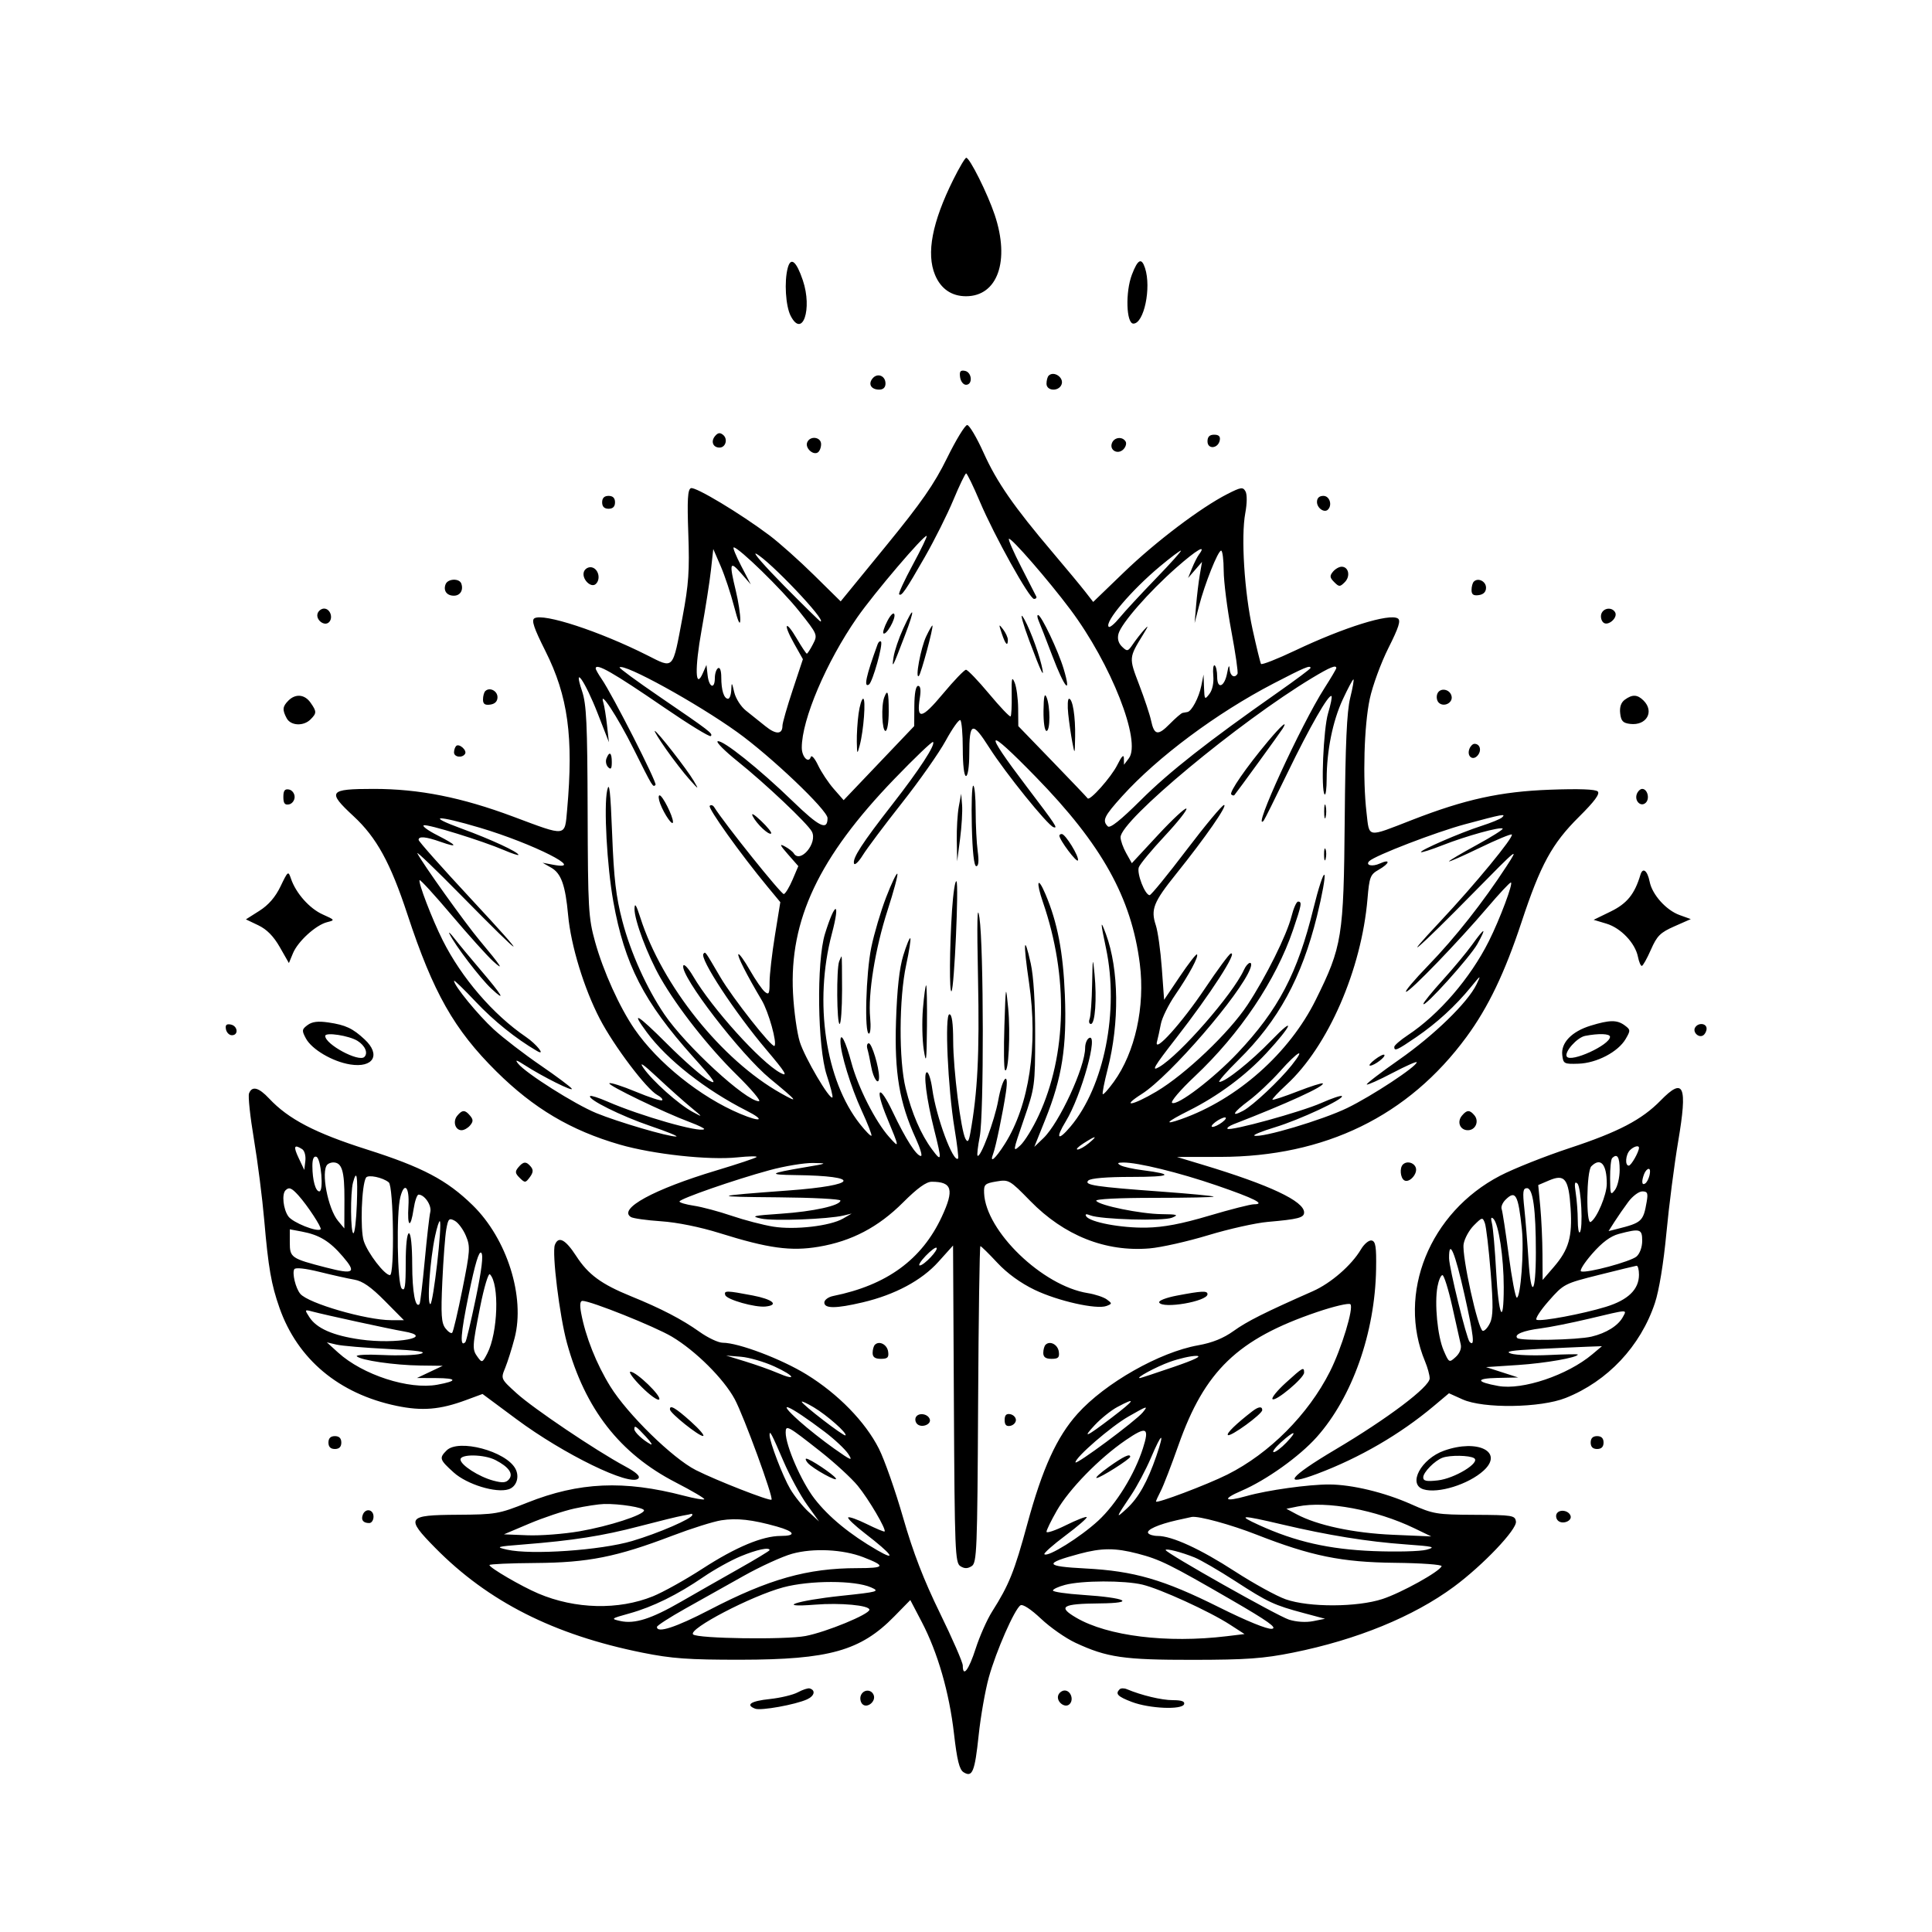 <svg xmlns="http://www.w3.org/2000/svg" width="600" height="600" viewBox="0 0 600 600" version="1.1">
	<path d="M 296.072 55.750 C 289.474 69.017, 287.612 78.742, 290.394 85.401 C 292.191 89.702, 295.536 92, 300 92 C 309.827 92, 313.705 81.002, 308.915 66.718 C 306.699 60.111, 301.156 49, 300.075 49 C 299.720 49, 297.919 52.038, 296.072 55.750 M 244.641 83.209 C 243.513 87.421, 243.983 95.067, 245.559 98.113 C 249.205 105.164, 252.339 95.988, 249.332 87.066 C 247.319 81.097, 245.588 79.673, 244.641 83.209 M 351.523 85.299 C 349.460 90.703, 349.758 100.500, 351.987 100.500 C 355.274 100.500, 357.604 89.380, 355.601 83.250 C 354.511 79.915, 353.359 80.494, 351.523 85.299 M 298.169 117.161 C 298.351 118.447, 299.175 119.500, 300 119.500 C 302.169 119.500, 301.870 115.599, 299.669 115.175 C 298.249 114.901, 297.912 115.347, 298.169 117.161 M 270.987 117.516 C 269.518 119.285, 270.538 121, 273.059 121 C 274.297 121, 275 120.314, 275 119.107 C 275 116.687, 272.498 115.695, 270.987 117.516 M 325.667 116.667 C 325.300 117.033, 325 118.158, 325 119.167 C 325 121.476, 328.807 121.666, 329.677 119.399 C 330.497 117.263, 327.269 115.064, 325.667 116.667 M 294.117 142.250 C 290.125 150.374, 286.176 156.053, 275.078 169.631 L 261.077 186.763 252.788 178.595 C 248.230 174.103, 242.025 168.567, 239 166.293 C 229.924 159.471, 215.962 151.078, 214.575 151.610 C 213.565 151.997, 213.384 155.148, 213.761 165.804 C 214.164 177.224, 213.870 181.494, 211.992 191.500 C 208.835 208.318, 209.382 207.721, 200.988 203.494 C 186.176 196.035, 168.719 190.320, 165.958 192.026 C 164.986 192.627, 165.810 195.077, 169.369 202.159 C 176.412 216.178, 178.149 228.864, 176.126 251.500 C 175.368 259.972, 176.116 259.877, 159.415 253.627 C 143.389 247.630, 130.171 245, 116.062 245 C 102.083 245, 101.497 245.788, 109.775 253.452 C 116.946 260.092, 121.243 267.921, 126.538 284 C 134.537 308.286, 141.039 319.761, 154.167 332.761 C 165.748 344.230, 177.265 351.057, 192.453 355.458 C 202.848 358.471, 220.132 360.352, 228.968 359.433 C 232.561 359.059, 235.259 359.013, 234.964 359.330 C 234.669 359.646, 229.044 361.522, 222.464 363.498 C 203.007 369.341, 191.844 375.431, 195.944 377.966 C 196.624 378.386, 200.852 378.977, 205.340 379.280 C 210.283 379.614, 217.442 381.064, 223.500 382.958 C 238.621 387.687, 245.585 388.645, 254.250 387.188 C 264.470 385.470, 272.782 381.107, 280.458 373.430 C 284.900 368.989, 287.654 367, 289.363 367 C 295.707 367, 296.406 369.437, 292.483 377.866 C 286.279 391.191, 275.416 399.119, 258.750 402.483 C 257.238 402.788, 256 403.705, 256 404.519 C 256 406.431, 259.622 406.413, 267.912 404.459 C 277.920 402.100, 286.222 397.659, 291.409 391.890 L 295.981 386.805 296.241 436.044 C 296.481 481.685, 296.628 485.363, 298.250 486.386 C 299.526 487.191, 300.474 487.191, 301.750 486.386 C 303.372 485.363, 303.519 481.690, 303.759 436.141 C 303.902 409.114, 304.222 387, 304.469 387 C 304.717 387, 307.075 389.315, 309.710 392.145 C 312.788 395.452, 316.930 398.460, 321.301 400.563 C 328.552 404.053, 340.606 406.754, 343.655 405.572 C 345.414 404.890, 345.417 404.796, 343.729 403.553 C 342.755 402.836, 340.086 401.950, 337.798 401.584 C 323.735 399.335, 306.115 382.334, 305.623 370.539 C 305.511 367.841, 305.850 367.520, 309.447 366.915 C 313.297 366.267, 313.554 366.415, 319.947 372.957 C 330.479 383.736, 343.325 388.848, 357 387.703 C 360.575 387.403, 368.765 385.563, 375.199 383.612 C 381.633 381.662, 389.958 379.799, 393.699 379.471 C 403.189 378.641, 405 378.170, 405 376.532 C 405 373.026, 394.315 368.002, 373.500 361.720 L 365.500 359.306 379 359.285 C 411.500 359.234, 437.410 346.598, 455.451 322 C 462.205 312.792, 467.311 302.135, 472.530 286.356 C 478.437 268.495, 481.985 261.996, 490.371 253.675 C 495.198 248.886, 496.935 246.535, 496.195 245.795 C 495.504 245.104, 490.358 244.917, 481.320 245.254 C 465.989 245.826, 455.011 248.230, 438.609 254.610 C 424.307 260.172, 425.312 260.332, 424.384 252.349 C 423.161 241.831, 423.630 225.313, 425.385 217.072 C 426.255 212.986, 428.863 205.868, 431.182 201.253 C 434.419 194.809, 435.095 192.677, 434.098 192.060 C 431.459 190.429, 417.355 194.833, 402.266 202.001 C 396.638 204.674, 391.847 206.555, 391.619 206.181 C 391.392 205.806, 390.216 201, 389.007 195.500 C 386.444 183.845, 385.368 166.715, 386.735 159.349 C 387.300 156.305, 387.326 153.547, 386.799 152.606 C 386.006 151.188, 385.392 151.275, 381.204 153.407 C 372.930 157.618, 358.905 168.226, 349.061 177.718 L 339.501 186.937 337.001 183.722 C 335.625 181.954, 331.125 176.529, 327 171.666 C 314.813 157.300, 309.584 149.761, 305.468 140.622 C 303.332 135.880, 301.038 132, 300.369 132 C 299.700 132, 296.887 136.613, 294.117 142.250 M 222.047 135.444 C 220.677 137.094, 221.430 139, 223.452 139 C 225.363 139, 226.119 136.343, 224.573 135.061 C 223.612 134.263, 222.943 134.364, 222.047 135.444 M 375 137.073 C 375 139.636, 378.310 139.345, 378.812 136.739 C 379.043 135.539, 378.504 135, 377.073 135 C 375.642 135, 375 135.642, 375 137.073 M 250.666 137.427 C 250.013 139.129, 252.471 141.445, 253.956 140.527 C 254.530 140.172, 255 139.009, 255 137.941 C 255 135.649, 251.508 135.235, 250.666 137.427 M 345.323 137.601 C 344.470 139.823, 347.134 141.294, 348.868 139.560 C 349.621 138.807, 349.932 137.699, 349.559 137.096 C 348.553 135.468, 346.026 135.769, 345.323 137.601 M 296.072 155.275 C 294.187 159.799, 290.195 167.775, 287.201 173 C 281.224 183.432, 279.950 185.284, 279.240 184.573 C 278.979 184.312, 280.871 180.204, 283.444 175.444 C 286.018 170.685, 287.972 166.639, 287.787 166.454 C 287.140 165.807, 271.454 184.213, 266.167 191.824 C 256.614 205.575, 249 223.469, 249 232.171 C 249 235.054, 251.093 237.222, 251.807 235.079 C 252.041 234.377, 253.052 235.535, 254.053 237.652 C 255.054 239.768, 257.252 243.075, 258.937 245 L 262.001 248.500 272.957 237 L 283.913 225.500 283.957 219.250 C 283.984 215.303, 284.416 213, 285.128 213 C 285.870 213, 286.052 214.281, 285.660 216.750 C 284.557 223.687, 286.218 223.392, 292.825 215.475 C 296.255 211.364, 299.484 208, 300 208 C 300.516 208, 303.742 211.360, 307.169 215.467 C 310.596 219.573, 313.602 222.731, 313.850 222.483 C 314.098 222.236, 314.252 219.213, 314.193 215.766 C 314.105 210.578, 314.264 209.930, 315.116 212 C 315.683 213.375, 316.168 216.975, 316.195 220 L 316.244 225.500 326.872 236.489 C 332.717 242.533, 337.619 247.677, 337.765 247.921 C 338.365 248.923, 345.117 241.342, 346.985 237.568 C 348.342 234.826, 349.009 234.152, 349.031 235.500 L 349.064 237.500 350.576 235.500 C 354.532 230.270, 345.065 206.189, 332.407 189.284 C 325.574 180.159, 313.913 166.753, 313.322 167.344 C 313.076 167.591, 314.811 171.552, 317.178 176.147 C 319.545 180.741, 321.636 184.838, 321.824 185.250 C 322.013 185.662, 321.698 186, 321.126 186 C 319.702 186, 308.827 166.464, 304.287 155.750 C 302.248 150.938, 300.337 147.011, 300.040 147.025 C 299.743 147.039, 297.958 150.752, 296.072 155.275 M 187 156 C 187 157.333, 187.667 158, 189 158 C 190.333 158, 191 157.333, 191 156 C 191 154.667, 190.333 154, 189 154 C 187.667 154, 187 154.667, 187 156 M 409 155.893 C 409 157.792, 411.283 159.384, 412.402 158.264 C 413.837 156.830, 412.907 154, 411 154 C 409.704 154, 409 154.667, 409 155.893 M 230.183 175.750 L 233.174 181.500 230.114 178 C 226.642 174.029, 226.419 174.799, 228.520 183.500 C 229.317 186.800, 229.937 190.850, 229.899 192.500 C 229.852 194.489, 229.203 193.081, 227.974 188.323 C 226.953 184.376, 225.082 178.751, 223.815 175.823 L 221.512 170.500 220.797 177 C 220.403 180.575, 219.095 188.961, 217.889 195.635 C 215.706 207.724, 215.911 214.434, 218.299 209 L 219.397 206.500 219.762 209.750 C 220.185 213.520, 222 214.176, 222 210.559 C 222 209.216, 222.450 207.840, 223 207.500 C 223.593 207.133, 224 208.296, 224 210.359 C 224 214.384, 224.830 217, 226.107 217 C 226.598 217, 227.046 215.762, 227.102 214.250 C 227.196 211.747, 227.278 211.812, 228.024 214.984 C 228.479 216.921, 230.100 219.459, 231.672 220.699 C 233.227 221.926, 235.951 224.104, 237.724 225.540 C 240.991 228.186, 243 228.121, 243 225.369 C 243 224.537, 244.428 219.550, 246.173 214.286 L 249.347 204.717 246.576 199.789 C 243.059 193.530, 243.909 192.282, 247.507 198.421 C 248.983 200.940, 250.361 203, 250.569 203 C 250.778 203, 251.633 201.677, 252.469 200.059 C 253.974 197.149, 253.930 197.043, 248.176 189.802 C 242.821 183.064, 229.419 170, 227.860 170 C 227.493 170, 228.538 172.588, 230.183 175.750 M 365.335 176.280 C 356.802 183.798, 348.189 193.644, 347.353 196.835 C 346.951 198.368, 347.331 199.741, 348.460 200.835 C 350.068 202.392, 350.286 202.342, 351.839 200.054 C 352.753 198.709, 354.332 196.684, 355.348 195.554 C 356.760 193.985, 356.688 194.327, 355.044 197 C 350.547 204.314, 350.554 204.217, 353.777 212.646 C 355.428 216.966, 357.089 221.957, 357.467 223.739 C 358.447 228.358, 359.586 228.575, 363.261 224.841 C 365.042 223.032, 366.837 221.483, 367.250 221.401 C 367.663 221.318, 368.342 221.194, 368.759 221.125 C 370.075 220.908, 372.340 216.639, 373.069 213 L 373.770 209.500 373.917 213.500 C 374.057 217.307, 374.138 217.403, 375.598 215.500 C 376.528 214.288, 377 212.056, 376.798 209.834 C 376.614 207.818, 376.809 206.382, 377.232 206.643 C 377.654 206.904, 378 208.479, 378 210.142 C 378 214.265, 380.316 213.358, 381.118 208.921 C 381.513 206.738, 381.784 206.314, 381.868 207.750 C 381.995 209.921, 383.421 210.794, 384.317 209.250 C 384.557 208.838, 383.698 202.875, 382.409 196 C 381.119 189.125, 380.050 180.688, 380.032 177.250 C 380.015 173.813, 379.655 171, 379.233 171 C 378.257 171, 374.153 181.287, 372.367 188.207 L 371.002 193.500 371.463 188 C 371.716 184.975, 372.233 180.700, 372.611 178.500 L 373.298 174.500 371.133 177 L 368.968 179.500 370.179 176.500 C 370.846 174.850, 371.817 172.927, 372.338 172.226 C 374.848 168.849, 371.702 170.670, 365.335 176.280 M 243.483 181.890 C 249.524 188.001, 254.617 193, 254.801 193 C 256.932 193, 238.972 174.081, 234.843 171.975 C 233.554 171.318, 237.442 175.780, 243.483 181.890 M 360.302 175.839 C 351.376 183.282, 342.915 193.248, 344.323 194.657 C 344.650 194.984, 346.158 193.732, 347.674 191.876 C 349.190 190.019, 354.240 184.563, 358.896 179.750 C 363.552 174.938, 367.079 171, 366.733 171 C 366.387 171, 363.493 173.177, 360.302 175.839 M 181.360 177.504 C 180.510 179.720, 183.561 182.839, 185.087 181.313 C 186.643 179.757, 185.807 176.587, 183.735 176.188 C 182.778 176.003, 181.709 176.595, 181.360 177.504 M 413.958 177.550 C 412.896 178.831, 412.961 179.390, 414.336 180.764 C 415.877 182.305, 416.121 182.307, 417.637 180.792 C 419.454 178.974, 418.844 176, 416.654 176 C 415.879 176, 414.666 176.698, 413.958 177.550 M 138.380 181.452 C 137.617 183.441, 138.747 185, 140.952 185 C 142.918 185, 143.979 183.283, 143.269 181.250 C 142.668 179.526, 139.062 179.675, 138.380 181.452 M 457.701 180.632 C 457.316 181.018, 457 182.190, 457 183.236 C 457 184.638, 457.593 185.055, 459.250 184.820 C 460.721 184.611, 461.500 183.812, 461.500 182.514 C 461.500 180.530, 459.028 179.306, 457.701 180.632 M 98.666 190.427 C 97.904 192.414, 100.731 194.669, 102.175 193.225 C 103.556 191.844, 102.522 189, 100.638 189 C 99.855 189, 98.968 189.642, 98.666 190.427 M 497.336 190.567 C 497.005 191.429, 497.247 192.647, 497.874 193.274 C 499.282 194.682, 502.616 191.806, 501.559 190.096 C 500.561 188.481, 498.028 188.764, 497.336 190.567 M 275.587 192.843 C 274.633 194.682, 274.075 196.408, 274.346 196.680 C 275.154 197.488, 278.225 192.174, 277.755 190.782 C 277.510 190.057, 276.568 190.953, 275.587 192.843 M 280.457 195.313 C 279.119 198.235, 277.790 202.172, 277.503 204.063 C 276.916 207.923, 277.159 207.458, 281.057 197.250 C 284.294 188.772, 283.954 187.674, 280.457 195.313 M 319.663 199 C 323.395 209.009, 324.640 211.481, 323.441 206.498 C 322.265 201.612, 319.106 193.525, 317.560 191.440 C 316.768 190.373, 317.715 193.775, 319.663 199 M 322.548 192.750 C 322.968 193.713, 324.896 198.662, 326.833 203.750 C 330.637 213.741, 332.869 216.292, 330.334 207.750 C 328.678 202.172, 323.372 191, 322.379 191 C 322.053 191, 322.129 191.787, 322.548 192.750 M 287.646 197.616 C 285.952 201.169, 284.118 211.047, 285.363 209.913 C 286.028 209.307, 289.964 194.686, 289.576 194.263 C 289.456 194.132, 288.588 195.641, 287.646 197.616 M 311.112 196.750 C 312.244 200.143, 313 200.921, 313 198.691 C 313 197.971, 312.331 196.509, 311.514 195.441 C 310.154 193.665, 310.120 193.777, 311.112 196.750 M 272.540 200.107 C 268.945 209.988, 268.162 213.636, 269.861 212.586 C 270.981 211.894, 274.323 199.990, 273.600 199.267 C 273.296 198.963, 272.819 199.341, 272.540 200.107 M 185 207.596 C 185 207.923, 185.825 209.386, 186.833 210.846 C 190.200 215.722, 204.166 243.167, 203.579 243.754 C 202.758 244.575, 202.802 244.647, 196.730 232.500 C 191.748 222.535, 185.945 213.682, 187.380 218.238 C 187.681 219.194, 188.193 222.344, 188.516 225.238 L 189.104 230.500 185.643 221.627 C 181.705 211.530, 177.865 206.005, 180.748 214.583 C 182.140 218.727, 182.415 224.609, 182.496 252 C 182.586 282.335, 182.740 285.033, 184.812 292.500 C 187.338 301.605, 192.417 312.839, 197.054 319.578 C 204.283 330.086, 217.534 340.718, 229.847 345.892 C 236.399 348.646, 237.825 347.965, 231.847 344.938 C 219.082 338.474, 207.186 329.123, 200.884 320.600 C 195.748 313.655, 197.802 314.838, 207.250 324.268 C 212.338 329.346, 218.070 334.377, 219.989 335.448 C 222.895 337.070, 222.091 335.848, 215.185 328.146 C 199.939 311.142, 193.962 299.493, 190.469 279.975 C 188.498 268.965, 187.479 250.415, 188.570 245.423 C 189.224 242.430, 189.588 245.649, 190.105 259 C 190.642 272.889, 191.299 278.474, 193.288 286.070 C 195.845 295.837, 200.850 306.947, 206.320 315 C 213.008 324.845, 231.664 342, 235.683 342 C 236.487 342, 233.364 338.288, 228.742 333.750 C 220.007 325.174, 210.438 313.004, 205.115 303.700 C 201.116 296.711, 196.985 285.707, 197.054 282.227 C 197.093 280.232, 197.583 280.984, 198.877 285.028 C 205.616 306.082, 224.118 329.194, 242.500 339.520 C 248.290 342.773, 247.824 342.139, 239.200 335.034 C 229.963 327.425, 211.176 302.972, 212.202 299.895 C 212.428 299.217, 213.798 300.685, 215.246 303.157 C 221.086 313.122, 236.254 329.920, 242.371 333.197 C 244.873 334.538, 243.969 333.049, 238.001 326 C 228.153 314.368, 217.128 297.538, 218.475 296.192 C 219.121 295.546, 218.786 295.080, 223.728 303.500 C 227.517 309.956, 239.794 325.539, 240.520 324.813 C 241.406 323.927, 238.701 314.227, 236.564 310.627 C 231.865 302.711, 228.869 296.798, 229.325 296.341 C 229.578 296.088, 231.186 298.330, 232.899 301.323 C 234.612 304.317, 236.685 307.323, 237.506 308.005 C 238.791 309.072, 239 308.653, 239 305.009 C 239 302.679, 239.750 296.138, 240.667 290.474 L 242.334 280.176 238.330 275.338 C 229.968 265.233, 219.746 250.921, 220.413 250.253 C 220.796 249.871, 221.422 250.061, 221.804 250.676 C 224.948 255.730, 242.701 277.885, 243.429 277.663 C 243.941 277.508, 245.161 275.491, 246.142 273.182 L 247.925 268.984 244.712 265.324 C 242.190 262.450, 241.972 261.916, 243.694 262.837 C 244.901 263.483, 246.165 264.458, 246.503 265.005 C 248.545 268.309, 254.005 261.736, 252.123 258.241 C 250.763 255.715, 237.689 243.346, 229.130 236.486 C 225.076 233.238, 222.265 230.412, 222.882 230.206 C 224.434 229.689, 235.780 238.754, 246.174 248.816 C 254.461 256.838, 257 258.069, 257 254.064 C 257 251.612, 239.384 234.847, 228.934 227.355 C 216.317 218.308, 193.766 205.900, 192.409 207.258 C 192.203 207.464, 197.764 211.547, 204.767 216.330 C 220.597 227.141, 221.499 227.835, 220.735 228.599 C 220.394 228.939, 213.902 224.960, 206.308 219.756 C 190.340 208.813, 185 205.766, 185 207.596 M 395.465 212.284 C 377.829 221.452, 359.523 235.082, 348.524 247.237 C 342.873 253.481, 342.228 254.828, 344.029 256.629 C 344.735 257.335, 347.956 254.778, 354.279 248.491 C 363.154 239.668, 374.953 230.391, 396.750 215.100 C 402.387 211.146, 407 207.705, 407 207.455 C 407 206.476, 405.138 207.255, 395.465 212.284 M 407.492 210.547 C 384.789 224.218, 348 254.802, 348 260.004 C 348 261.013, 348.788 263.241, 349.750 264.955 L 351.500 268.072 359.651 259.286 C 364.134 254.454, 368.090 250.781, 368.441 251.124 C 368.793 251.467, 365.767 255.292, 361.716 259.624 C 357.666 263.956, 354.046 268.329, 353.672 269.341 C 352.972 271.238, 355.595 278, 357.031 278 C 357.473 278, 362.618 271.700, 368.465 264 C 374.311 256.300, 379.563 250, 380.135 250 C 381.349 250, 374.306 260.137, 365.294 271.361 C 358.194 280.204, 357.320 282.409, 358.954 287.360 C 359.583 289.266, 360.419 295.253, 360.812 300.663 L 361.526 310.500 366.418 303.238 C 369.108 299.244, 371.498 296.165, 371.728 296.395 C 372.339 297.006, 369.285 302.691, 364.956 309 C 362.881 312.025, 360.883 316.075, 360.517 318 C 360.150 319.925, 359.609 322.400, 359.313 323.500 C 358.259 327.422, 367.051 317.676, 374.199 307 C 378.066 301.225, 381.672 296.335, 382.212 296.134 C 384.604 295.244, 375.919 308.702, 365.294 322.352 C 358.324 331.305, 357.400 332.880, 360.013 331.352 C 366.405 327.615, 382.829 308.800, 386.290 301.250 C 387.498 298.614, 389.239 298.180, 388.294 300.750 C 385.401 308.624, 363.321 334.190, 354.656 339.700 C 347.846 344.030, 351.686 343.414, 359.151 338.980 C 368.150 333.634, 381.695 320.744, 387.426 312.073 C 393.125 303.450, 399.627 290.368, 401.079 284.602 C 401.716 282.071, 402.634 280, 403.119 280 C 404.411 280, 404.250 280.916, 401.569 288.798 C 396.255 304.422, 385.070 321.082, 371.026 334.294 C 366.592 338.465, 363.440 342.154, 364.009 342.506 C 365.631 343.508, 376.866 334.945, 384.378 326.982 C 397.039 313.561, 402.965 302.258, 407.908 282.105 C 409.445 275.837, 410.977 271.153, 411.312 271.696 C 411.648 272.239, 410.609 277.995, 409.003 284.487 C 404.261 303.663, 396.991 316.992, 384.650 329.139 C 380.816 332.913, 378.134 336, 378.690 336 C 380.567 336, 388.463 329.690, 394.862 323.076 C 402.580 315.099, 401.272 318.432, 393.309 327.033 C 386.835 334.026, 378.308 340.357, 369.250 344.896 C 362.167 348.446, 361.159 349.561, 366.847 347.554 C 384.246 341.415, 400.394 327.100, 408.603 310.538 C 416.825 293.950, 417.297 291.012, 417.615 254.500 C 417.819 230.998, 418.271 220.973, 419.315 216.750 C 420.097 213.588, 420.548 211, 420.316 211 C 420.084 211, 418.588 213.813, 416.992 217.250 C 413.882 223.943, 412.020 233.161, 412.008 241.917 C 412.003 244.896, 411.723 247.056, 411.383 246.717 C 410.180 245.513, 410.990 226.351, 412.450 221.501 C 413.262 218.802, 413.741 216.408, 413.515 216.181 C 412.703 215.369, 406.749 225.749, 399.855 239.996 C 395.997 247.969, 392.651 254.682, 392.420 254.913 C 388.621 258.712, 404.052 225.065, 411.307 213.731 C 413.338 210.557, 415 207.745, 415 207.481 C 415 206.397, 413.083 207.180, 407.492 210.547 M 150.701 214.632 C 150.316 215.018, 150 216.190, 150 217.236 C 150 218.638, 150.593 219.055, 152.250 218.820 C 153.721 218.611, 154.500 217.812, 154.500 216.514 C 154.500 214.530, 152.028 213.306, 150.701 214.632 M 446.364 215.493 C 446.018 216.396, 446.214 217.614, 446.800 218.200 C 448.324 219.724, 451.210 218.331, 450.812 216.265 C 450.369 213.963, 447.165 213.407, 446.364 215.493 M 274.607 216.582 C 273.619 219.156, 273.915 227, 275 227 C 275.556 227, 276 224.333, 276 221 C 276 214.849, 275.672 213.807, 274.607 216.582 M 324.070 220.750 C 324.030 224.297, 324.433 227, 325 227 C 326.206 227, 326.206 219.307, 325 216.500 C 324.393 215.086, 324.120 216.332, 324.070 220.750 M 89.571 217.571 C 87.729 219.414, 87.629 220.438, 89.035 223.066 C 90.288 225.406, 94.256 225.601, 96.429 223.429 C 98.381 221.476, 98.382 220.991, 96.443 218.223 C 94.621 215.621, 91.790 215.353, 89.571 217.571 M 504.605 217.299 C 503.423 218.164, 502.941 219.586, 503.164 221.549 C 503.436 223.941, 504.033 224.561, 506.310 224.822 C 511.343 225.399, 513.847 220.990, 510.429 217.571 C 508.517 215.660, 506.948 215.586, 504.605 217.299 M 266.636 221.640 C 266.286 224.191, 266.041 228.129, 266.090 230.390 C 266.177 234.337, 266.212 234.381, 266.987 231.500 C 268.220 226.918, 268.956 217, 268.064 217 C 267.628 217, 266.986 219.088, 266.636 221.640 M 331.750 221.750 C 332.027 224.363, 332.597 228.300, 333.017 230.500 C 333.767 234.426, 333.783 234.396, 333.890 228.875 C 334.014 222.550, 333.129 217, 331.998 217 C 331.584 217, 331.472 219.137, 331.750 221.750 M 293.687 230.043 C 291.617 233.829, 285.500 242.531, 280.094 249.381 C 274.687 256.232, 269.219 263.528, 267.941 265.595 C 266.663 267.663, 265.442 268.825, 265.226 268.179 C 264.686 266.557, 267.750 261.827, 277.142 249.788 C 285.474 239.107, 290.591 231.258, 289.763 230.429 C 289.498 230.165, 284.089 235.336, 277.741 241.920 C 254.310 266.223, 245.097 285.703, 246.277 308.451 C 246.564 313.978, 247.512 320.783, 248.386 323.574 C 249.910 328.446, 257.670 341.663, 258.512 340.822 C 258.736 340.597, 257.951 337.508, 256.768 333.957 C 253.869 325.255, 253.529 298.632, 256.206 290 C 259.389 279.738, 261.055 279.738, 258.338 290 C 252.724 311.204, 256.329 335.527, 267.102 349.129 C 268.829 351.309, 270.416 352.918, 270.629 352.705 C 270.842 352.491, 269.478 348.983, 267.597 344.909 C 264.267 337.693, 261 327.045, 261 323.406 C 261 320.187, 262.607 323.298, 264.401 329.987 C 266.458 337.658, 271.845 348.282, 276.110 353.078 C 279.412 356.790, 279.389 356.572, 275.494 347.194 C 271.561 337.724, 272.944 336.260, 277.255 345.329 C 281.273 353.782, 284.616 359, 286.013 359 C 286.495 359, 285.782 356.580, 284.428 353.623 C 279.308 342.440, 277.742 333.160, 278.267 317.114 C 278.592 307.154, 279.309 300.662, 280.518 296.729 C 281.493 293.555, 282.478 291.145, 282.707 291.374 C 282.937 291.603, 282.360 295.325, 281.426 299.645 C 279.185 310.011, 279.105 329.254, 281.266 338 C 283.196 345.811, 285.992 352.286, 289.446 356.944 C 292.497 361.058, 292.557 360.531, 290.134 350.910 C 287.710 341.282, 286.663 333, 287.872 333 C 288.389 333, 289.135 335.343, 289.529 338.208 C 290.720 346.870, 296.063 361.271, 297.538 359.795 C 297.746 359.588, 297.249 355.386, 296.434 350.459 C 294.363 337.944, 293.336 315, 294.846 315 C 295.623 315, 296.006 317.692, 296.018 323.250 C 296.038 332.184, 298.424 351.148, 299.848 353.692 C 300.529 354.910, 300.865 354.502, 301.337 351.882 C 303.620 339.221, 304.212 327.386, 303.735 304 C 303.361 285.636, 303.484 280.319, 304.177 285 C 305.512 294.027, 305.580 346.204, 304.266 353 C 303.680 356.025, 303.375 358.681, 303.586 358.902 C 304.460 359.815, 308.876 348.018, 310.008 341.750 C 311.325 334.455, 313.431 332.249, 312.394 339.250 C 311.487 345.376, 309.244 356.207, 308.458 358.250 C 307.193 361.544, 309.043 360.002, 312.057 355.250 C 319.646 343.286, 322.443 324.630, 319.571 305.135 C 317.710 292.498, 317.973 289.600, 320.108 299.225 C 320.984 303.172, 321.493 311.437, 321.482 321.500 C 321.465 337.187, 321.395 337.700, 317.937 347.732 C 314.485 357.746, 314.462 357.916, 316.849 355.732 C 318.191 354.504, 320.751 350.350, 322.538 346.500 C 331.338 327.545, 331.838 303.281, 323.903 280.218 C 321.680 273.756, 322.204 271.886, 324.637 277.596 C 328.392 286.407, 330.172 295.621, 330.705 309 C 331.345 325.077, 329.839 334.691, 324.663 347.582 L 321.216 356.167 324.027 353.474 C 328.991 348.719, 337 331.388, 337 325.402 C 337 324.146, 337.521 322.796, 338.157 322.403 C 341.353 320.428, 335.835 340.317, 330.986 348.250 C 327.684 353.653, 328.517 354.551, 332.472 349.851 C 342.917 337.437, 347.596 313.919, 343.483 294.500 C 341.706 286.114, 341.708 285.321, 343.489 290.167 C 347.492 301.053, 347.692 317.648, 343.992 332.030 C 342.946 336.096, 342.262 339.595, 342.472 339.805 C 342.681 340.015, 344.221 338.297, 345.894 335.988 C 352.523 326.836, 355.661 312.614, 353.981 299.328 C 351.386 278.805, 342.215 262.330, 321.651 241.250 C 305.984 225.190, 305.093 226.193, 318.887 244.361 C 327.956 256.305, 328.675 257.394, 327.156 256.880 C 325.325 256.260, 312.257 240.072, 307.263 232.237 C 301.932 223.872, 301.038 224.160, 301.015 234.250 C 301.007 238.073, 300.566 241, 300 241 C 299.412 241, 299 237.520, 299 232.559 C 299 227.916, 298.652 223.903, 298.226 223.639 C 297.800 223.376, 295.757 226.258, 293.687 230.043 M 393.763 230.250 C 387.044 238.282, 381.691 246.024, 382.380 246.714 C 382.721 247.054, 383.160 247.146, 383.355 246.917 C 384.268 245.845, 397.697 227.352, 398.363 226.250 C 400.071 223.422, 397.882 225.326, 393.763 230.250 M 206.911 232.758 C 209.133 235.925, 212.357 240.087, 214.076 242.008 C 217.051 245.330, 217.117 245.354, 215.449 242.500 C 213.384 238.968, 204.043 227, 203.350 227 C 203.087 227, 204.690 229.591, 206.911 232.758 M 141.658 231.675 C 141.296 232.037, 141 232.933, 141 233.667 C 141 235.156, 143.578 235.492, 144.430 234.113 C 145.111 233.012, 142.562 230.771, 141.658 231.675 M 456.336 232.567 C 455.448 234.882, 457.413 236.412, 458.928 234.586 C 460.210 233.043, 459.629 231, 457.910 231 C 457.375 231, 456.667 231.705, 456.336 232.567 M 188.336 235.567 C 188.005 236.429, 188.244 237.644, 188.867 238.267 C 189.711 239.111, 190 238.711, 190 236.700 C 190 233.691, 189.251 233.182, 188.336 235.567 M 301.807 256.498 C 302.006 264.585, 302.495 269, 303.193 269 C 303.901 269, 304.053 267.406, 303.636 264.360 C 303.286 261.809, 303 256.184, 303 251.860 C 303 247.537, 302.663 243.999, 302.250 243.998 C 301.837 243.997, 301.638 249.622, 301.807 256.498 M 88 247.500 C 88 249.482, 88.439 250.062, 89.750 249.810 C 90.713 249.624, 91.500 248.585, 91.500 247.500 C 91.500 246.415, 90.713 245.376, 89.750 245.190 C 88.439 244.938, 88 245.518, 88 247.500 M 508.336 246.567 C 507.502 248.739, 509.618 250.782, 511.133 249.267 C 512.413 247.987, 511.620 245, 510 245 C 509.415 245, 508.667 245.705, 508.336 246.567 M 205.038 249.600 C 206.317 252.963, 209 256.794, 209 255.256 C 209 253.464, 205.743 247, 204.840 247 C 204.405 247, 204.494 248.170, 205.038 249.600 M 297.761 250.500 C 297.355 252.700, 297.074 257.425, 297.138 261 L 297.253 267.500 298.161 260.500 C 298.660 256.650, 298.941 251.925, 298.784 250 L 298.500 246.500 297.761 250.500 M 411.232 252 C 411.232 253.925, 411.438 254.713, 411.689 253.750 C 411.941 252.787, 411.941 251.213, 411.689 250.250 C 411.438 249.287, 411.232 250.075, 411.232 252 M 233.782 253.511 C 235.041 255.963, 238.831 259.502, 239.491 258.842 C 239.755 258.579, 238.345 256.819, 236.360 254.932 C 234.135 252.817, 233.145 252.272, 233.782 253.511 M 455 255.972 C 445.937 258.407, 426.952 265.715, 425.239 267.428 C 423.941 268.726, 426.170 269.244, 428.496 268.184 C 431.923 266.622, 431.656 268.120, 428.152 270.113 C 425.553 271.591, 425.265 272.341, 424.691 279.113 C 422.825 301.134, 412.455 324.952, 399.556 336.842 C 396.966 339.229, 394.998 341.331, 395.181 341.514 C 395.364 341.697, 398.861 340.544, 402.952 338.952 C 407.044 337.361, 410.573 336.240, 410.795 336.462 C 411.597 337.263, 399.552 342.776, 383.111 349.132 C 381.798 349.640, 380.944 350.278, 381.215 350.548 C 382.045 351.378, 404.135 345.301, 410.374 342.527 C 413.605 341.091, 416.464 340.130, 416.727 340.393 C 417.577 341.244, 403.630 347.751, 395.967 350.079 C 391.872 351.323, 388.990 352.497, 389.563 352.688 C 391.838 353.446, 410.711 347.827, 418.372 344.110 C 426.031 340.394, 439.940 331.235, 439.981 329.880 C 439.992 329.539, 436.594 331.045, 432.430 333.227 C 428.267 335.409, 424.681 337.014, 424.461 336.795 C 424.242 336.575, 428.776 333.098, 434.538 329.068 C 445.392 321.476, 455.820 311.334, 458.534 305.730 C 460.018 302.665, 459.931 302.704, 456.835 306.500 C 452.004 312.420, 446.211 317.730, 439.805 322.108 C 433.843 326.182, 433 326.557, 433 325.133 C 433 324.656, 434.889 323.016, 437.198 321.487 C 446.864 315.091, 456.589 303.818, 462.365 292.313 C 465.781 285.511, 470.102 273.982, 469.205 274.065 C 468.817 274.101, 465.575 277.567, 462 281.768 C 452.860 292.508, 437.904 308, 436.676 308 C 436.109 308, 439.241 304.288, 443.637 299.750 C 451.911 291.208, 460.559 280.239, 467.879 269 C 471.892 262.838, 471.367 263.258, 457.806 277.057 C 440.338 294.832, 433.964 300.335, 447.334 286.098 C 458.036 274.702, 470.226 259.892, 469.501 259.167 C 469.248 258.915, 464.757 260.779, 459.521 263.311 C 454.284 265.843, 450 267.732, 450 267.509 C 450 267.287, 453.850 265.006, 458.555 262.441 C 463.261 259.876, 466.911 257.577, 466.666 257.333 C 465.998 256.665, 455.358 259.601, 448.077 262.463 C 444.544 263.851, 441.496 264.830, 441.304 264.638 C 440.795 264.129, 453.580 258.576, 460 256.518 C 463.025 255.548, 465.928 254.359, 466.450 253.877 C 467.818 252.614, 466.812 252.798, 455 255.972 M 143.500 257.385 C 152.369 260.622, 161 264.617, 161 265.485 C 161 265.729, 159.022 265.081, 156.605 264.045 C 149.777 261.118, 132.861 255.879, 131.617 256.305 C 131.002 256.516, 132.863 257.891, 135.750 259.361 C 142.050 262.568, 142.523 263.448, 136.874 261.456 C 132.218 259.813, 130 259.611, 130 260.830 C 130 261.286, 137.289 269.498, 146.198 279.080 C 165.020 299.322, 163.675 298.858, 143.189 278.042 C 135.318 270.044, 129.209 264.175, 129.614 265 C 131.064 267.958, 144.393 286.608, 148.910 292 C 155.664 300.062, 156.838 301.876, 153.116 298.500 C 151.297 296.850, 145.515 290.424, 140.267 284.221 C 135.019 278.017, 130.545 273.122, 130.323 273.343 C 129.761 273.906, 134.201 285.480, 137.494 292.035 C 143.363 303.719, 153.159 315.094, 163.298 322 C 166.688 324.309, 169.660 328.091, 166.739 326.378 C 160.129 322.503, 153.350 317.054, 147.739 311.106 C 144.033 307.177, 141 304.248, 141 304.597 C 141 306.098, 148.496 315.253, 153.379 319.716 C 156.300 322.385, 162.789 327.377, 167.801 330.809 C 172.813 334.242, 177.202 337.518, 177.555 338.089 C 178.268 339.243, 168.463 334.346, 163 330.821 C 160.363 329.119, 159.847 328.996, 160.906 330.321 C 163.299 333.316, 178.499 342.935, 185.164 345.673 C 191.956 348.463, 207.511 353.027, 209.993 352.958 C 210.822 352.935, 207.206 351.458, 201.957 349.675 C 192.926 346.607, 182.330 341.337, 183.280 340.387 C 183.520 340.146, 185.918 340.909, 188.608 342.082 C 198.934 346.582, 217.463 351.870, 218.671 350.662 C 218.877 350.457, 216.897 349.487, 214.272 348.506 C 206.186 345.486, 188.647 337.020, 189.242 336.424 C 189.552 336.115, 193.248 337.294, 197.455 339.045 C 201.662 340.797, 205.344 341.990, 205.637 341.696 C 205.931 341.402, 205.275 340.682, 204.178 340.096 C 200.822 338.299, 190.691 324.900, 186.282 316.425 C 181.372 306.988, 177.298 293.662, 176.437 284.226 C 175.587 274.898, 174.278 271.230, 171.169 269.457 L 168.500 267.935 171.750 268.547 C 182.599 270.590, 165.541 261.962, 149.040 257.060 C 135.483 253.032, 132.117 253.230, 143.500 257.385 M 329 259.521 C 329 260.849, 334.462 268.113, 334.769 267.193 C 335.166 266.002, 330.889 259.031, 329.750 259.012 C 329.337 259.006, 329 259.235, 329 259.521 M 411.195 265.500 C 411.215 267.150, 411.439 267.704, 411.693 266.731 C 411.947 265.758, 411.930 264.408, 411.656 263.731 C 411.382 263.054, 411.175 263.850, 411.195 265.500 M 87.124 275.268 C 85.518 278.606, 83.392 281.064, 80.558 282.861 L 76.368 285.518 80.221 287.359 C 82.862 288.621, 84.962 290.755, 86.897 294.144 L 89.721 299.088 90.984 296.039 C 92.515 292.342, 98.095 287.265, 101.593 286.387 C 104.083 285.762, 104.047 285.701, 100.208 283.982 C 96.125 282.154, 91.900 277.398, 90.378 272.917 C 89.521 270.394, 89.444 270.450, 87.124 275.268 M 509.444 271.687 C 507.652 277.684, 505.285 280.605, 500.210 283.080 L 494.919 285.659 498.886 286.848 C 503.368 288.191, 507.825 292.875, 508.678 297.140 C 508.993 298.713, 509.531 299.989, 509.875 299.976 C 510.219 299.963, 511.491 297.697, 512.702 294.941 C 514.600 290.622, 515.609 289.618, 519.997 287.681 L 525.089 285.434 521.594 284.170 C 517.443 282.669, 513.121 277.856, 512.318 273.840 C 511.613 270.314, 510.176 269.238, 509.444 271.687 M 275.187 278.682 C 273.531 282.982, 271.462 289.969, 270.588 294.208 C 268.914 302.335, 268.401 321, 269.853 321 C 270.322 321, 270.497 318.815, 270.240 316.145 C 269.519 308.639, 271.780 294.644, 275.646 282.685 C 277.577 276.711, 278.941 271.608, 278.677 271.344 C 278.414 271.080, 276.843 274.382, 275.187 278.682 M 295.659 282.704 C 294.886 294.378, 294.798 308.536, 295.502 307.831 C 296.355 306.978, 297.815 274.550, 297.039 273.704 C 296.637 273.266, 296.016 277.316, 295.659 282.704 M 139.581 290 C 141.315 293.568, 149.112 303.786, 152.553 307 C 157.419 311.545, 156.026 309.153, 149.056 300.999 C 146 297.423, 142.454 293.148, 141.176 291.499 C 139.898 289.849, 139.180 289.175, 139.581 290 M 457.219 293.345 C 455.503 295.734, 451.377 300.693, 448.050 304.364 C 444.722 308.036, 442.018 311.368, 442.041 311.770 C 442.122 313.233, 456.565 297.213, 458.814 293.165 C 461.801 287.788, 461.157 287.861, 457.219 293.345 M 260.607 298.582 C 259.732 300.863, 259.858 318, 260.750 318 C 261.163 317.999, 261.505 313.274, 261.512 307.500 C 261.519 301.725, 261.454 297, 261.369 297 C 261.284 297, 260.941 297.712, 260.607 298.582 M 339.168 305.668 C 339.076 310.711, 338.727 315.548, 338.393 316.418 C 338.059 317.288, 338.241 318, 338.796 318 C 340.097 318, 340.663 310.180, 339.918 302.500 C 339.382 296.971, 339.323 297.219, 339.168 305.668 M 286.626 313.250 C 286.291 317.238, 286.407 322.975, 286.883 326 C 287.634 330.759, 287.767 329.783, 287.875 318.750 C 287.944 311.738, 287.828 306, 287.617 306 C 287.407 306, 286.961 309.262, 286.626 313.250 M 311.927 318.500 C 311.692 325.650, 311.773 331.863, 312.106 332.306 C 313.187 333.744, 313.854 320.708, 313.094 313 C 312.364 305.600, 312.349 305.673, 311.927 318.500 M 95.527 318.337 C 93.730 319.669, 93.682 320.037, 94.991 322.482 C 96.821 325.902, 103.277 329.701, 108.745 330.575 C 115.956 331.728, 118.363 327.578, 113.250 322.809 C 109.554 319.362, 107.330 318.319, 102 317.536 C 98.767 317.061, 96.944 317.286, 95.527 318.337 M 493.951 318.541 C 488.115 320.340, 484.738 323.842, 485.174 327.646 C 485.484 330.362, 485.728 330.492, 490.222 330.341 C 495.885 330.149, 502.506 326.684, 504.850 322.684 C 506.412 320.018, 506.397 319.792, 504.559 318.434 C 502.195 316.688, 499.889 316.711, 493.951 318.541 M 70.173 319.659 C 70.368 320.672, 71.196 321.500, 72.014 321.500 C 74.157 321.500, 73.848 318.594, 71.659 318.173 C 70.323 317.916, 69.916 318.323, 70.173 319.659 M 526.446 319.087 C 525.573 320.499, 527.501 322.427, 528.913 321.554 C 529.511 321.184, 530 320.234, 530 319.441 C 530 317.757, 527.426 317.501, 526.446 319.087 M 101 321.717 C 101 324.348, 111.451 329.949, 113.164 328.236 C 114.377 327.023, 113.392 324.726, 111.024 323.247 C 108.402 321.610, 101 320.480, 101 321.717 M 492.270 321.703 C 489.776 322.185, 485.727 326.749, 486.575 328.121 C 487.799 330.102, 500 324.526, 500 321.986 C 500 321.006, 496.535 320.879, 492.270 321.703 M 269.379 325.750 C 269.662 326.712, 270.193 329.192, 270.560 331.261 C 271.240 335.095, 273 337.433, 273 334.502 C 273 331.400, 270.755 324, 269.814 324 C 269.292 324, 269.097 324.788, 269.379 325.750 M 397.515 332.711 C 394.773 335.792, 390.398 339.904, 387.792 341.850 C 382.939 345.473, 382.040 347.119, 386.102 344.945 C 389.099 343.342, 397.419 335.521, 401.178 330.775 C 405.741 325.013, 403.145 326.386, 397.515 332.711 M 426.985 329.046 C 425.618 330.096, 424.950 330.951, 425.500 330.946 C 426.823 330.933, 430.478 328.144, 429.912 327.579 C 429.669 327.336, 428.352 327.996, 426.985 329.046 M 199.823 331.663 C 202.621 335.705, 210.753 342.967, 215.121 345.322 C 218.404 347.093, 218.387 347.051, 214.500 343.839 C 212.300 342.022, 207.605 337.827, 204.067 334.517 C 199.733 330.463, 198.349 329.532, 199.823 331.663 M 77.336 339.566 C 77.006 340.427, 77.692 346.839, 78.861 353.816 C 80.030 360.792, 81.472 372.125, 82.067 379 C 83.340 393.717, 84.241 398.891, 86.799 406.169 C 92.402 422.110, 105.249 432.866, 123.144 436.597 C 131.092 438.254, 136.635 437.798, 144.676 434.825 L 149.853 432.911 160.405 440.746 C 175.074 451.638, 195.706 461.694, 198.221 459.179 C 198.936 458.464, 197.636 457.269, 194.026 455.321 C 184.997 450.451, 165.681 437.441, 160.483 432.730 C 155.502 428.214, 155.501 428.211, 156.875 424.856 C 157.631 423.010, 158.949 418.837, 159.804 415.583 C 163.164 402.793, 157.484 384.756, 146.806 374.309 C 138.796 366.472, 131.204 362.469, 113.924 356.976 C 97.843 351.864, 89.568 347.547, 83.563 341.136 C 80.333 337.687, 78.258 337.164, 77.336 339.566 M 515.711 341.784 C 509.905 347.730, 502.604 351.548, 487.528 356.521 C 479.844 359.055, 470.098 362.929, 465.870 365.129 C 443.962 376.526, 433.766 401.751, 442.560 422.797 C 443.352 424.693, 444 427.066, 444 428.071 C 444 430.694, 430.946 440.542, 414.717 450.164 C 400.242 458.746, 397.884 461.909, 409.112 457.682 C 422.265 452.732, 434.843 445.421, 445.246 436.681 L 449.993 432.693 454.220 434.597 C 460.667 437.500, 478.417 437.252, 486.225 434.150 C 499.253 428.974, 509.474 418.100, 513.947 404.659 C 515.244 400.763, 516.632 392.304, 517.519 382.893 C 518.317 374.427, 519.963 361.636, 521.176 354.468 C 524.118 337.084, 522.950 334.371, 515.711 341.784 M 142.011 346.487 C 140.543 348.256, 141.355 351, 143.346 351 C 144.121 351, 145.315 350.325, 146 349.500 C 146.993 348.303, 146.993 347.697, 146 346.500 C 144.435 344.614, 143.567 344.611, 142.011 346.487 M 454.011 346.487 C 452.387 348.444, 453.435 351, 455.862 351 C 458.227 351, 459.441 348.237, 457.895 346.373 C 456.435 344.615, 455.543 344.641, 454.011 346.487 M 377.441 348.468 C 376.374 349.276, 375.976 349.951, 376.559 349.968 C 377.141 349.986, 378.491 349.339, 379.559 348.532 C 380.626 347.724, 381.024 347.049, 380.441 347.032 C 379.859 347.014, 378.509 347.661, 377.441 348.468 M 336.500 355.068 C 334.850 356.125, 334.013 356.992, 334.639 356.995 C 335.266 356.998, 336.841 356.115, 338.139 355.033 C 341.112 352.556, 340.397 352.572, 336.500 355.068 M 92.766 359.666 L 94.500 363.333 94.830 360.525 C 95.015 358.951, 94.576 357.347, 93.830 356.874 C 91.314 355.279, 91.036 356.008, 92.766 359.666 M 506.200 357.200 C 504.832 358.568, 504.574 362, 505.839 362 C 506.566 362, 509 357.729, 509 356.453 C 509 355.581, 507.389 356.011, 506.200 357.200 M 97.014 362.167 C 97.031 366.508, 97.992 370, 99.169 370 C 100.588 370, 99.710 359.726, 98.250 359.245 C 97.416 358.970, 97.005 359.943, 97.014 362.167 M 500.667 359.667 C 500.300 360.033, 500.014 362.846, 500.032 365.917 C 500.061 371.044, 500.184 371.341, 501.532 369.559 C 502.339 368.491, 503 365.679, 503 363.309 C 503 359.280, 502.240 358.094, 500.667 359.667 M 101.667 361.667 C 99.607 363.726, 101.817 375.361, 104.992 379.170 L 106.933 381.500 106.967 372.450 C 106.999 363.627, 106.196 361, 103.467 361 C 102.843 361, 102.033 361.300, 101.667 361.667 M 160.958 362.550 C 159.894 363.833, 159.969 364.394, 161.397 365.800 C 163.021 367.401, 163.205 367.388, 164.544 365.582 C 165.598 364.161, 165.680 363.319, 164.861 362.332 C 163.425 360.602, 162.534 360.651, 160.958 362.550 M 239 363.410 C 228.219 366.335, 211.062 372.301, 211.027 373.136 C 211.012 373.487, 213.029 374.077, 215.509 374.449 C 217.989 374.821, 223.259 376.227, 227.220 377.575 C 231.181 378.922, 236.997 380.439, 240.145 380.946 C 246.836 382.024, 257.828 380.751, 261.823 378.436 L 264.500 376.885 262 377.485 C 257.202 378.635, 240.251 379.269, 236.391 378.441 C 233.005 377.716, 233.799 377.520, 242.500 376.933 C 252.592 376.251, 261 374.392, 261 372.842 C 261 372.379, 252.338 371.928, 241.750 371.840 C 220.579 371.664, 220.845 371.485, 244.919 369.710 C 266.625 368.110, 267.900 365.183, 247 364.932 C 238.343 364.828, 238.846 364.384, 249.690 362.559 C 257.036 361.322, 257.203 361.240, 252.500 361.174 C 249.750 361.135, 243.675 362.141, 239 363.410 M 348 361.900 C 348.825 362.361, 351.867 363.039, 354.759 363.405 C 364.978 364.700, 363.728 365.500, 351.487 365.500 C 343.643 365.500, 338.687 365.913, 337.975 366.625 C 336.564 368.036, 340.116 368.570, 361 370.093 C 369.525 370.714, 376.687 371.398, 376.917 371.611 C 377.146 371.825, 368.907 372, 358.608 372 C 347.429 372, 340.112 372.372, 340.452 372.922 C 341.337 374.354, 354.240 376.993, 360.697 377.063 C 365.670 377.118, 366.142 377.275, 364 378.161 C 361.285 379.283, 341.797 378.723, 338.586 377.431 C 337.322 376.922, 336.896 377.023, 337.333 377.730 C 338.468 379.566, 348.169 381.396, 356 381.251 C 361.367 381.152, 366.907 380.102, 375.483 377.556 C 382.073 375.600, 388.351 374, 389.433 374 C 393.182 374, 389.545 372.167, 377.765 368.119 C 366.168 364.134, 353.240 360.971, 348.792 361.030 C 347.026 361.054, 346.844 361.253, 348 361.900 M 435.667 361.667 C 434.617 362.717, 434.888 365.813, 436.096 366.559 C 437.652 367.521, 440.393 364.466, 439.668 362.578 C 439.050 360.966, 436.865 360.468, 435.667 361.667 M 494.200 362.200 C 492.688 363.712, 492.509 380.422, 494.014 379.491 C 495.961 378.288, 499 371.053, 499 367.622 C 499 361.513, 497.069 359.331, 494.200 362.200 M 510.607 364.582 C 509.736 366.852, 509.859 368.205, 510.879 367.575 C 512.066 366.841, 513.018 363, 512.013 363 C 511.574 363, 510.941 363.712, 510.607 364.582 M 109.630 367.250 C 108.764 370.482, 108.859 383.001, 109.750 382.993 C 110.162 382.990, 110.645 378.940, 110.821 373.993 C 111.142 365.036, 110.777 362.971, 109.630 367.250 M 113.668 365.728 C 112.293 367.953, 111.807 381.886, 112.981 385.442 C 114.224 389.209, 119.449 396, 121.104 396 C 122.571 396, 122.227 368.433, 120.744 367.203 C 118.885 365.660, 114.301 364.704, 113.668 365.728 M 481.107 366.579 L 477.713 368.024 478.349 374.762 C 478.699 378.468, 479.006 385.100, 479.030 389.500 L 479.075 397.500 482.525 393.500 C 487.202 388.076, 488.336 384.139, 487.769 375.295 C 487.179 366.102, 485.962 364.511, 481.107 366.579 M 489.359 370.500 C 489.699 372.700, 489.983 376.488, 489.989 378.917 C 489.995 381.346, 490.275 383.059, 490.610 382.723 C 491.687 381.647, 491.060 368.657, 489.879 367.559 C 489.034 366.773, 488.899 367.532, 489.359 370.500 M 88.667 369.667 C 87.467 370.866, 87.967 375.508, 89.537 377.749 C 90.888 379.678, 98.582 382.752, 99.574 381.759 C 100.033 381.301, 95.454 374.318, 92.683 371.250 C 90.545 368.882, 89.760 368.573, 88.667 369.667 M 124.329 371.750 C 123.049 376.711, 123.376 398.776, 124.750 400.150 C 125.750 401.150, 126 399.560, 126 392.200 C 126 386.733, 126.406 383, 127 383 C 127.597 383, 128.006 386.927, 128.015 392.750 C 128.029 401.245, 129.005 406.484, 130.292 404.971 C 130.513 404.712, 131.238 398.650, 131.904 391.500 C 132.571 384.350, 133.347 377.552, 133.630 376.394 C 134.125 374.366, 131.853 371, 129.990 371 C 129.513 371, 128.819 373.025, 128.448 375.500 C 127.504 381.794, 126.430 381.126, 126.843 374.501 C 127.209 368.620, 125.592 366.851, 124.329 371.750 M 473.392 375.250 C 473.764 378.688, 474.347 385.914, 474.689 391.309 C 475.464 403.556, 476.967 402.039, 476.976 389 C 476.985 375.577, 476.078 369, 474.218 369 C 472.969 369, 472.829 370.055, 473.392 375.250 M 505.683 373.250 C 504.353 375.038, 502.430 377.811, 501.410 379.414 L 499.555 382.329 502.233 381.656 C 509.868 379.740, 510.342 379.305, 511.388 373.250 C 511.861 370.515, 511.645 370, 510.026 370 C 508.968 370, 507.013 371.462, 505.683 373.250 M 467.514 372.629 C 466.618 373.525, 466.094 374.804, 466.350 375.471 C 466.606 376.138, 467.598 382.605, 468.555 389.842 C 469.511 397.079, 470.639 403, 471.061 403 C 472.246 403, 473.333 388.457, 472.642 381.849 C 471.502 370.939, 470.680 369.462, 467.514 372.629 M 138.594 381.782 C 138.233 383.827, 137.681 391.125, 137.367 398 C 136.898 408.274, 137.067 410.856, 138.317 412.498 C 139.153 413.598, 140.103 414.230, 140.429 413.904 C 140.755 413.579, 142.188 407.488, 143.613 400.370 C 146.020 388.353, 146.097 387.168, 144.687 383.794 C 143.852 381.796, 142.288 379.689, 141.210 379.113 C 139.464 378.178, 139.180 378.468, 138.594 381.782 M 457.727 380.545 C 456.254 382.019, 454.819 384.636, 454.539 386.362 C 453.947 390.012, 459.026 413.025, 460.487 413.308 C 461.029 413.414, 462.039 412.319, 462.731 410.876 C 463.714 408.824, 463.757 405.374, 462.928 395.036 C 462.345 387.766, 461.540 380.930, 461.137 379.843 C 460.439 377.955, 460.287 377.986, 457.727 380.545 M 463.349 380 C 463.691 381.375, 464.271 388.029, 464.639 394.786 C 465.407 408.877, 467 412.222, 467 399.743 C 467 390.492, 465.419 380.050, 463.783 378.500 C 463.051 377.806, 462.918 378.265, 463.349 380 M 135.129 383.833 C 133.526 391.310, 132.563 405, 133.640 405 C 134.538 405, 137.401 380.067, 136.595 379.262 C 136.375 379.042, 135.716 381.099, 135.129 383.833 M 90 385.913 C 90 390.550, 90.443 390.854, 101.285 393.644 C 109.932 395.870, 110.811 395.290, 106.466 390.224 C 102.358 385.433, 99.175 383.499, 93.715 382.474 L 90 381.777 90 385.913 M 502.738 383.205 C 500.154 383.892, 497.568 385.815, 494.477 389.348 C 492.002 392.177, 490.451 394.650, 491.031 394.844 C 492.856 395.452, 506.420 391.804, 508.250 390.212 C 509.265 389.330, 510 387.284, 510 385.345 C 510 381.644, 509.346 381.451, 502.738 383.205 M 172.318 386.614 C 171.362 389.105, 173.777 408.728, 176.064 417.050 C 181.709 437.597, 192.498 451.438, 209.829 460.369 C 214.960 463.012, 218.961 465.372, 218.721 465.612 C 218.481 465.852, 215.633 465.355, 212.392 464.507 C 193.804 459.644, 179.841 460.261, 163.771 466.656 C 154.889 470.189, 153.976 470.348, 142.014 470.422 C 126.335 470.520, 125.849 471.247, 135.153 480.696 C 151.597 497.395, 171.985 507.712, 199.476 513.245 C 208.644 515.090, 213.784 515.460, 230 515.443 C 257.507 515.416, 267.273 512.666, 277.707 502.010 L 282.704 496.908 286.257 503.704 C 291.216 513.189, 294.799 525.602, 296.271 538.399 C 297.220 546.650, 297.940 549.560, 299.235 550.376 C 301.982 552.109, 302.732 550.274, 303.935 538.877 C 304.552 533.034, 305.969 524.965, 307.083 520.944 C 309.345 512.780, 315.106 499.670, 316.926 498.546 C 317.638 498.106, 320.181 499.770, 323.305 502.720 C 326.162 505.419, 330.975 508.779, 334 510.187 C 343.799 514.747, 349.005 515.502, 370.500 515.478 C 387.100 515.460, 392.374 515.079, 401.524 513.241 C 421.349 509.258, 438.948 502.056, 451.500 492.789 C 460.506 486.140, 471.140 474.972, 470.791 472.530 C 470.517 470.617, 469.776 470.497, 458 470.441 C 446.118 470.386, 445.138 470.222, 438.180 467.124 C 429.999 463.483, 419.870 461.044, 412.822 461.017 C 406.396 460.994, 393.602 462.781, 387.143 464.605 C 380.242 466.554, 379.336 465.642, 385.533 462.986 C 393.248 459.679, 403.544 452.332, 408.925 446.294 C 419.956 433.918, 427.028 413.895, 427.358 394.103 C 427.473 387.189, 427.211 385.501, 425.982 385.251 C 425.141 385.080, 423.658 386.309, 422.652 388.011 C 419.743 392.937, 413.315 398.521, 407.704 400.999 C 392.733 407.609, 387.304 410.334, 383.112 413.344 C 379.941 415.620, 376.492 417.012, 372.076 417.799 C 360.102 419.932, 343.217 429.516, 334.655 439.039 C 328.201 446.218, 323.738 456.002, 319.055 473.241 C 315.025 488.074, 313.371 492.192, 308.113 500.482 C 306.540 502.963, 304.240 508.144, 303.001 511.996 C 300.865 518.641, 299 521.083, 299 517.238 C 299 516.268, 295.813 508.956, 291.917 500.988 C 286.858 490.640, 283.589 482.167, 280.476 471.338 C 278.079 462.998, 274.691 453.351, 272.949 449.898 C 268.740 441.562, 260.305 432.907, 250.500 426.866 C 242.689 422.054, 229.345 417, 224.451 417 C 223.105 417, 219.866 415.478, 217.252 413.617 C 211.796 409.734, 205.280 406.349, 196.002 402.579 C 186.754 398.821, 182.683 395.833, 178.941 390.058 C 175.586 384.881, 173.416 383.753, 172.318 386.614 M 287.490 390.010 C 285.915 391.655, 285.082 393, 285.639 393 C 286.925 393, 291.508 388.174, 290.848 387.514 C 290.576 387.243, 289.065 388.366, 287.490 390.010 M 145.564 402.031 C 143.037 414.353, 142.738 418.595, 144.523 416.810 C 144.811 416.522, 146.269 410.390, 147.764 403.184 C 149.616 394.254, 150.155 389.755, 149.458 389.058 C 148.761 388.361, 147.521 392.493, 145.564 402.031 M 450.022 390.750 C 450.046 393.760, 455.462 415.795, 456.411 416.745 C 458.076 418.409, 457.713 415.070, 454.828 402.168 C 451.860 388.896, 449.971 384.409, 450.022 390.750 M 91.402 394.158 C 90.663 395.354, 91.799 400.053, 93.251 401.802 C 95.702 404.756, 113.698 409.979, 121.469 409.993 L 125.437 410 119.505 404.005 C 115.205 399.659, 112.600 397.844, 110.037 397.405 C 108.091 397.072, 103.236 395.990, 99.246 395.001 C 94.830 393.906, 91.762 393.576, 91.402 394.158 M 496.590 395.925 C 485.807 398.633, 485.624 398.728, 480.915 404.082 C 478.294 407.062, 476.634 409.673, 477.225 409.883 C 478.794 410.443, 491.520 408.055, 498.696 405.854 C 505.617 403.731, 509 400.451, 509 395.865 C 509 394.289, 508.663 393.042, 508.250 393.092 C 507.837 393.143, 502.590 394.418, 496.590 395.925 M 149.149 405.700 C 146.614 418.431, 146.584 419.048, 148.376 421.499 C 149.682 423.286, 149.832 423.225, 151.345 420.300 C 154.646 413.916, 155.138 398.738, 152.141 395.741 C 151.679 395.279, 150.332 399.760, 149.149 405.700 M 446.430 399.521 C 445.447 404.761, 446.427 414.970, 448.338 419.396 C 449.997 423.239, 450.048 423.267, 452.067 421.440 C 453.314 420.311, 453.932 418.789, 453.648 417.544 C 453.392 416.420, 452.205 411.113, 451.010 405.750 C 449.814 400.387, 448.443 396, 447.963 396 C 447.483 396, 446.793 397.584, 446.430 399.521 M 225.234 402.202 C 225.708 403.623, 234.510 406.114, 237.781 405.752 C 242.052 405.280, 239.955 403.503, 233.719 402.312 C 225.655 400.771, 224.753 400.759, 225.234 402.202 M 365.500 402.359 C 362.152 402.996, 359.721 403.942, 360 404.500 C 361.032 406.564, 375 404.163, 375 401.922 C 375 400.800, 373.283 400.879, 365.500 402.359 M 180.472 407.750 C 181.830 415.081, 185.213 423.599, 189.539 430.577 C 194.889 439.207, 208.885 452.895, 216.095 456.548 C 222.453 459.770, 239.068 466.265, 239.598 465.735 C 240.255 465.078, 230.987 439.750, 228.183 434.538 C 224.763 428.183, 216.002 419.468, 208.643 415.103 C 203.336 411.954, 183.461 404, 180.902 404 C 180.146 404, 180.005 405.228, 180.472 407.750 M 409 407.471 C 384.391 415.837, 374.115 425.715, 365.973 448.828 C 363.793 455.017, 361.333 461.390, 360.505 462.991 C 359.677 464.591, 359 466.084, 359 466.307 C 359 467.084, 374.892 461.084, 381.175 457.934 C 394.239 451.385, 406.296 439.281, 413.014 425.971 C 416.632 418.806, 420.498 406.077, 419.371 405.042 C 418.892 404.602, 414.225 405.695, 409 407.471 M 96.087 409.070 C 98.337 412.553, 103.445 414.787, 111.904 415.986 C 123.128 417.578, 135.588 415.212, 125.250 413.452 C 121.072 412.741, 100.890 408.351, 97.009 407.309 C 94.577 406.657, 94.555 406.699, 96.087 409.070 M 493.500 409.539 C 488 410.846, 481.207 412.202, 478.404 412.553 C 473.051 413.224, 470.112 414.445, 471.210 415.543 C 472.158 416.491, 489.845 416.149, 494.273 415.097 C 498.857 414.008, 502.563 411.684, 504 409 C 505.275 406.618, 505.939 406.584, 493.500 409.539 M 105 420.049 C 112.661 426.998, 126.997 431.646, 135.803 430.036 C 142.217 428.863, 142.056 428.003, 135.417 427.974 L 129.500 427.948 133.500 426.055 L 137.500 424.162 130.500 424.075 C 122.536 423.976, 112.054 422.454, 110.815 421.215 C 110.358 420.758, 114.016 420.576, 118.945 420.812 C 123.874 421.047, 129.165 420.868, 130.703 420.413 C 132.700 419.822, 129.783 419.399, 120.500 418.936 C 113.350 418.579, 106.150 417.969, 104.500 417.580 L 101.500 416.874 105 420.049 M 271.701 417.632 C 271.316 418.018, 271 419.158, 271 420.167 C 271 421.469, 271.745 422, 273.570 422 C 275.659 422, 276.079 421.582, 275.820 419.760 C 275.503 417.543, 273.055 416.278, 271.701 417.632 M 324.701 417.632 C 324.316 418.018, 324 419.158, 324 420.167 C 324 421.469, 324.745 422, 326.570 422 C 328.659 422, 329.079 421.582, 328.820 419.760 C 328.503 417.543, 326.055 416.278, 324.701 417.632 M 477.500 418.954 C 469.215 419.375, 467.190 419.726, 469.297 420.377 C 470.835 420.852, 476.122 421.048, 481.047 420.812 C 485.971 420.577, 490 420.505, 490 420.653 C 490 421.587, 479.985 423.348, 471.500 423.908 L 461.500 424.568 466.500 426.180 L 471.500 427.792 465 427.926 C 458.175 428.068, 458.314 429.171, 465.315 430.429 C 472.829 431.780, 486.789 427.075, 494.500 420.594 L 497.500 418.072 493 418.234 C 490.525 418.323, 483.550 418.647, 477.500 418.954 M 231.500 422.824 C 234.800 423.839, 239.257 425.424, 241.404 426.347 C 247.673 429.044, 246.878 427.291, 240.509 424.375 C 237.321 422.916, 232.640 421.555, 230.106 421.351 L 225.500 420.980 231.500 422.824 M 363.301 422.944 C 358.983 424.498, 352.385 428.074, 354.027 427.970 C 354.287 427.954, 359 426.397, 364.500 424.512 C 371.107 422.247, 373.482 421.081, 371.500 421.078 C 369.850 421.075, 366.161 421.914, 363.301 422.944 M 399.347 429.402 C 396.681 431.823, 394.809 434.119, 395.186 434.505 C 396.086 435.424, 405 427.960, 405 426.288 C 405 424.392, 404.651 424.585, 399.347 429.402 M 199.228 430.702 C 201.814 433.288, 204.280 435.053, 204.709 434.624 C 205.626 433.707, 197.666 426, 195.802 426 C 195.100 426, 196.642 428.116, 199.228 430.702 M 249 435.327 C 249 436.111, 262.126 446.208, 262.569 445.764 C 263.201 445.133, 256.885 439.544, 252.750 437.075 C 250.688 435.844, 249 435.058, 249 435.327 M 347 436.958 C 345.075 437.987, 341.925 440.510, 340 442.564 C 335.906 446.935, 337.298 446.325, 345.250 440.265 C 352.532 434.715, 353.058 433.722, 347 436.958 M 208.064 437.750 C 208.164 438.932, 217.004 446.005, 218.318 445.955 C 218.968 445.931, 217.262 443.906, 214.527 441.455 C 209.760 437.184, 207.926 436.133, 208.064 437.750 M 248.244 441.344 C 250.854 443.684, 255.730 447.531, 259.079 449.894 C 264.403 453.648, 264.951 453.854, 263.430 451.534 C 262.473 450.073, 259.173 446.976, 256.095 444.650 C 244.910 436.195, 240.372 434.285, 248.244 441.344 M 350.406 439.941 C 345.005 443.038, 334 452.561, 334 454.137 C 334 455.162, 352.661 441.319, 354.874 438.651 C 356.716 436.432, 356.328 436.544, 350.406 439.941 M 388.923 438.282 C 383.909 442.155, 380.821 445.154, 381.327 445.661 C 382.051 446.384, 392 439.163, 392 437.915 C 392 436.674, 390.823 436.814, 388.923 438.282 M 284.480 440.032 C 284.092 440.660, 284.245 441.645, 284.820 442.220 C 286.164 443.564, 289.297 442.392, 288.750 440.749 C 288.194 439.078, 285.364 438.602, 284.480 440.032 M 312 441 C 312 442.506, 312.522 443.046, 313.750 442.810 C 314.712 442.624, 315.500 441.810, 315.500 441 C 315.500 440.190, 314.712 439.376, 313.750 439.190 C 312.522 438.954, 312 439.494, 312 441 M 197 443.845 C 197 444.773, 199.644 447.235, 202 448.503 C 202.825 448.946, 202.178 447.890, 200.563 446.155 C 197.434 442.794, 197 442.513, 197 443.845 M 244 444.905 C 244 448.971, 248.870 460.147, 252.943 465.426 C 257.319 471.098, 264.001 476.581, 272.500 481.474 C 278.734 485.063, 276.963 482.627, 268.734 476.296 C 265.513 473.817, 263.118 471.548, 263.413 471.254 C 263.707 470.960, 266.305 471.886, 269.188 473.313 C 272.070 474.739, 274.559 475.774, 274.720 475.613 C 275.324 475.009, 269.779 465.566, 266.394 461.436 C 264.458 459.073, 259.266 454.297, 254.856 450.820 C 244.540 442.688, 244 442.394, 244 444.905 M 349.563 447.278 C 341.410 452.852, 332.030 462.457, 328.196 469.157 C 326.438 472.230, 325 475.174, 325 475.701 C 325 476.228, 327.707 475.317, 331.015 473.678 C 334.323 472.038, 337.233 470.900, 337.482 471.149 C 337.731 471.397, 334.760 473.977, 330.880 476.880 C 327 479.783, 324.060 482.393, 324.345 482.679 C 325.374 483.707, 335.512 477.392, 341.067 472.264 C 346.672 467.088, 352.361 457.868, 354.954 449.758 C 357.031 443.259, 356.082 442.822, 349.563 447.278 M 239 445.677 C 239 447.785, 243.109 458.509, 245.415 462.420 C 246.739 464.664, 249.294 467.850, 251.093 469.500 L 254.365 472.500 250.619 467.279 C 248.559 464.408, 245.270 458.333, 243.310 453.779 C 239.578 445.104, 239 444.019, 239 445.677 M 397.766 447.971 C 395.970 449.605, 394.978 450.955, 395.563 450.971 C 396.148 450.987, 397.919 449.650, 399.500 448 C 403.207 444.131, 402.009 444.111, 397.766 447.971 M 102 448 C 102 449.333, 102.667 450, 104 450 C 105.333 450, 106 449.333, 106 448 C 106 446.667, 105.333 446, 104 446 C 102.667 446, 102 446.667, 102 448 M 357.466 452.669 C 355.901 456.350, 353.114 461.601, 351.273 464.338 C 346.439 471.521, 346.342 471.822, 349.937 468.500 C 353.581 465.132, 356.351 460.199, 359.126 452.134 C 361.778 444.427, 360.840 444.729, 357.466 452.669 M 494 448 C 494 449.333, 494.667 450, 496 450 C 497.333 450, 498 449.333, 498 448 C 498 446.667, 497.333 446, 496 446 C 494.667 446, 494 446.667, 494 448 M 138.693 450.450 C 136.331 452.812, 136.491 453.308, 140.902 457.292 C 145.003 460.997, 154.021 463.763, 157.942 462.518 C 160.407 461.736, 161.428 458.668, 160.068 456.127 C 157.147 450.668, 142.393 446.750, 138.693 450.450 M 448.500 450.503 C 441.344 453.035, 437.092 460.942, 442.042 462.513 C 446.556 463.946, 456.060 460.997, 460.750 456.709 C 467.090 450.912, 458.970 446.799, 448.500 450.503 M 143.007 453.250 C 143.016 454.956, 148.691 458.614, 153.205 459.822 C 156.095 460.596, 157.167 460.504, 158.077 459.407 C 159.504 457.688, 158.019 455.578, 153.872 453.434 C 150.393 451.635, 142.997 451.509, 143.007 453.250 M 344.429 455.500 C 341.722 457.425, 339.990 459, 340.582 459 C 341.703 459, 351 453.115, 351 452.406 C 351 451.328, 348.920 452.307, 344.429 455.500 M 448 452.706 C 445.577 453.592, 442 457.228, 442 458.804 C 442 459.939, 442.997 460.148, 446.523 459.750 C 451.777 459.158, 459.897 454.186, 457.792 452.850 C 456.359 451.941, 450.335 451.853, 448 452.706 M 250.821 454.284 C 252.299 456.065, 260.473 460.574, 259.567 459.108 C 258.794 457.858, 251.501 453, 250.397 453 C 250.044 453, 250.235 453.578, 250.821 454.284 M 178.410 468.484 C 175.060 469.213, 168.760 471.315, 164.410 473.155 L 156.500 476.500 163.799 476.795 C 167.813 476.957, 175.094 476.400, 179.979 475.557 C 189.152 473.974, 200 470.456, 200 469.064 C 200 468.177, 192.385 466.957, 187.610 467.079 C 185.900 467.123, 181.759 467.755, 178.410 468.484 M 403 467.853 L 399.500 468.567 402.628 470.246 C 409.055 473.696, 420.333 476.108, 432.500 476.635 L 444.500 477.154 439.212 474.606 C 427.370 468.898, 411.958 466.024, 403 467.853 M 112.676 470.402 C 112.048 472.038, 112.786 473, 114.667 473 C 115.400 473, 116 472.100, 116 471 C 116 468.726, 113.492 468.275, 112.676 470.402 M 483.480 470.032 C 483.092 470.660, 483.245 471.645, 483.820 472.220 C 485.164 473.564, 488.297 472.392, 487.750 470.749 C 487.194 469.078, 484.364 468.602, 483.480 470.032 M 212 470.700 C 210.625 470.934, 204.550 472.424, 198.500 474.010 C 187.116 476.995, 177.952 478.431, 162.500 479.651 C 154.114 480.314, 153.773 480.424, 157.500 481.266 C 164.974 482.956, 186.549 481.461, 196.307 478.578 C 204.468 476.167, 215 471.606, 215 470.483 C 215 470.217, 214.887 470.061, 214.750 470.136 C 214.613 470.211, 213.375 470.465, 212 470.700 M 224 472.142 C 221.525 472.531, 214.680 474.688, 208.790 476.934 C 191.465 483.541, 182.674 485.292, 166.256 485.403 C 158.421 485.456, 152.009 485.742, 152.006 486.039 C 151.997 486.866, 161.929 492.654, 167.186 494.885 C 178.645 499.749, 192.061 500.076, 202.757 495.752 C 205.916 494.476, 212.846 490.614, 218.158 487.172 C 228.501 480.470, 236.796 477, 242.475 477 C 247.422 477, 246.859 475.657, 241.250 474.076 C 233.619 471.925, 228.807 471.386, 224 472.142 M 365.500 472.111 C 359.661 473.440, 355.947 475.106, 356.572 476.116 C 356.872 476.602, 358.200 477, 359.522 477 C 363.955 477, 372.704 481.010, 383.459 487.973 C 389.329 491.774, 396.464 495.696, 399.316 496.690 C 406.554 499.214, 421.484 499.161, 429.344 496.584 C 435.248 494.647, 447.161 488.030, 447.698 486.389 C 447.858 485.900, 441.354 485.431, 433.244 485.346 C 416.663 485.172, 407.211 483.247, 390.163 476.571 C 382.215 473.459, 372.275 470.747, 370.114 471.100 C 369.776 471.156, 367.700 471.611, 365.500 472.111 M 391 473.623 C 402.316 478.784, 412.702 481.148, 426.500 481.703 C 433.650 481.991, 441.075 481.803, 443 481.284 C 446.072 480.456, 445.277 480.253, 436.500 479.624 C 424.723 478.781, 412.456 476.800, 398.161 473.434 C 385.314 470.409, 384.027 470.443, 391 473.623 M 230 483.326 C 226.975 484.579, 221.800 487.456, 218.500 489.719 C 210.420 495.259, 202.729 499.049, 195.500 501.054 C 189.694 502.664, 189.602 502.741, 192.666 503.420 C 197.110 504.405, 202.235 502.774, 211.500 497.426 C 215.900 494.887, 223.887 490.336, 229.250 487.313 C 234.613 484.290, 239 481.633, 239 481.408 C 239 480.394, 235.041 481.238, 230 483.326 M 246 482.534 C 242.975 483.373, 236.225 486.453, 231 489.379 C 225.775 492.304, 217.573 496.903, 212.774 499.599 C 207.975 502.294, 204.038 504.837, 204.024 505.250 C 203.957 507.321, 209.860 505.404, 220.367 499.943 C 238.740 490.392, 250.776 487, 266.288 487 C 274.895 487, 275.236 486.359, 268.101 483.599 C 261.797 481.160, 252.556 480.715, 246 482.534 M 335.197 482.559 C 324.049 485.559, 324.400 486.442, 337 487.097 C 352.214 487.888, 361.285 490.517, 378.588 499.152 C 387.121 503.410, 393.595 506.047, 395.005 505.841 C 396.781 505.581, 393.792 503.450, 382.417 496.865 C 363.302 485.801, 360.279 484.308, 353.320 482.495 C 346.334 480.676, 342.140 480.690, 335.197 482.559 M 362 481.373 C 362 482.263, 396.736 501.865, 400.315 502.994 C 402.607 503.718, 405.601 503.904, 407.815 503.460 L 411.500 502.723 405 500.985 C 395.643 498.484, 393.823 497.636, 383.626 491.030 C 378.579 487.761, 372.887 484.452, 370.975 483.676 C 366.958 482.046, 362 480.774, 362 481.373 M 243.243 492.965 C 233.329 495.626, 213.595 505.929, 215.248 507.581 C 216.557 508.891, 243.913 509.278, 250.173 508.075 C 256.649 506.830, 270 501.335, 270 499.913 C 270 498.543, 261.019 497.706, 253.108 498.339 C 240.578 499.342, 247.325 497.073, 261.256 495.599 C 272.778 494.380, 273.323 494.225, 270.500 492.973 C 265.478 490.747, 251.523 490.743, 243.243 492.965 M 330.750 492.203 C 328.688 492.750, 327 493.536, 327 493.949 C 327 494.361, 331.188 494.973, 336.306 495.310 C 349.813 496.197, 353.064 497.851, 341.500 497.952 C 329.853 498.054, 328.366 498.958, 334.213 502.384 C 343.988 508.113, 362.441 510.382, 381 508.137 L 386.500 507.471 382 504.559 C 375.625 500.433, 360.355 493.450, 354.807 492.123 C 349.175 490.775, 335.959 490.819, 330.750 492.203 M 247.790 525.554 C 246.299 526.361, 242.361 527.306, 239.040 527.654 C 233.172 528.267, 231.399 529.449, 234.540 530.654 C 236.302 531.330, 247.032 529.398, 250.637 527.755 C 252.963 526.696, 253.382 524.915, 251.438 524.355 C 250.922 524.206, 249.280 524.746, 247.790 525.554 M 347.698 524.636 C 346.292 526.042, 347.096 526.871, 351.494 528.551 C 356.938 530.630, 367.099 531.067, 367.732 529.250 C 368.031 528.388, 366.947 528, 364.242 528 C 360.774 528, 354.520 526.508, 349.948 524.589 C 349.094 524.231, 348.082 524.252, 347.698 524.636 M 267.336 526.567 C 267.005 527.429, 267.225 528.625, 267.825 529.225 C 269.269 530.669, 272.096 528.414, 271.334 526.427 C 270.602 524.521, 268.087 524.609, 267.336 526.567 M 328.666 526.427 C 327.904 528.414, 330.731 530.669, 332.175 529.225 C 333.556 527.844, 332.522 525, 330.638 525 C 329.855 525, 328.968 525.642, 328.666 526.427" stroke="none" fill="black" fill-rule="evenodd"/>
</svg>